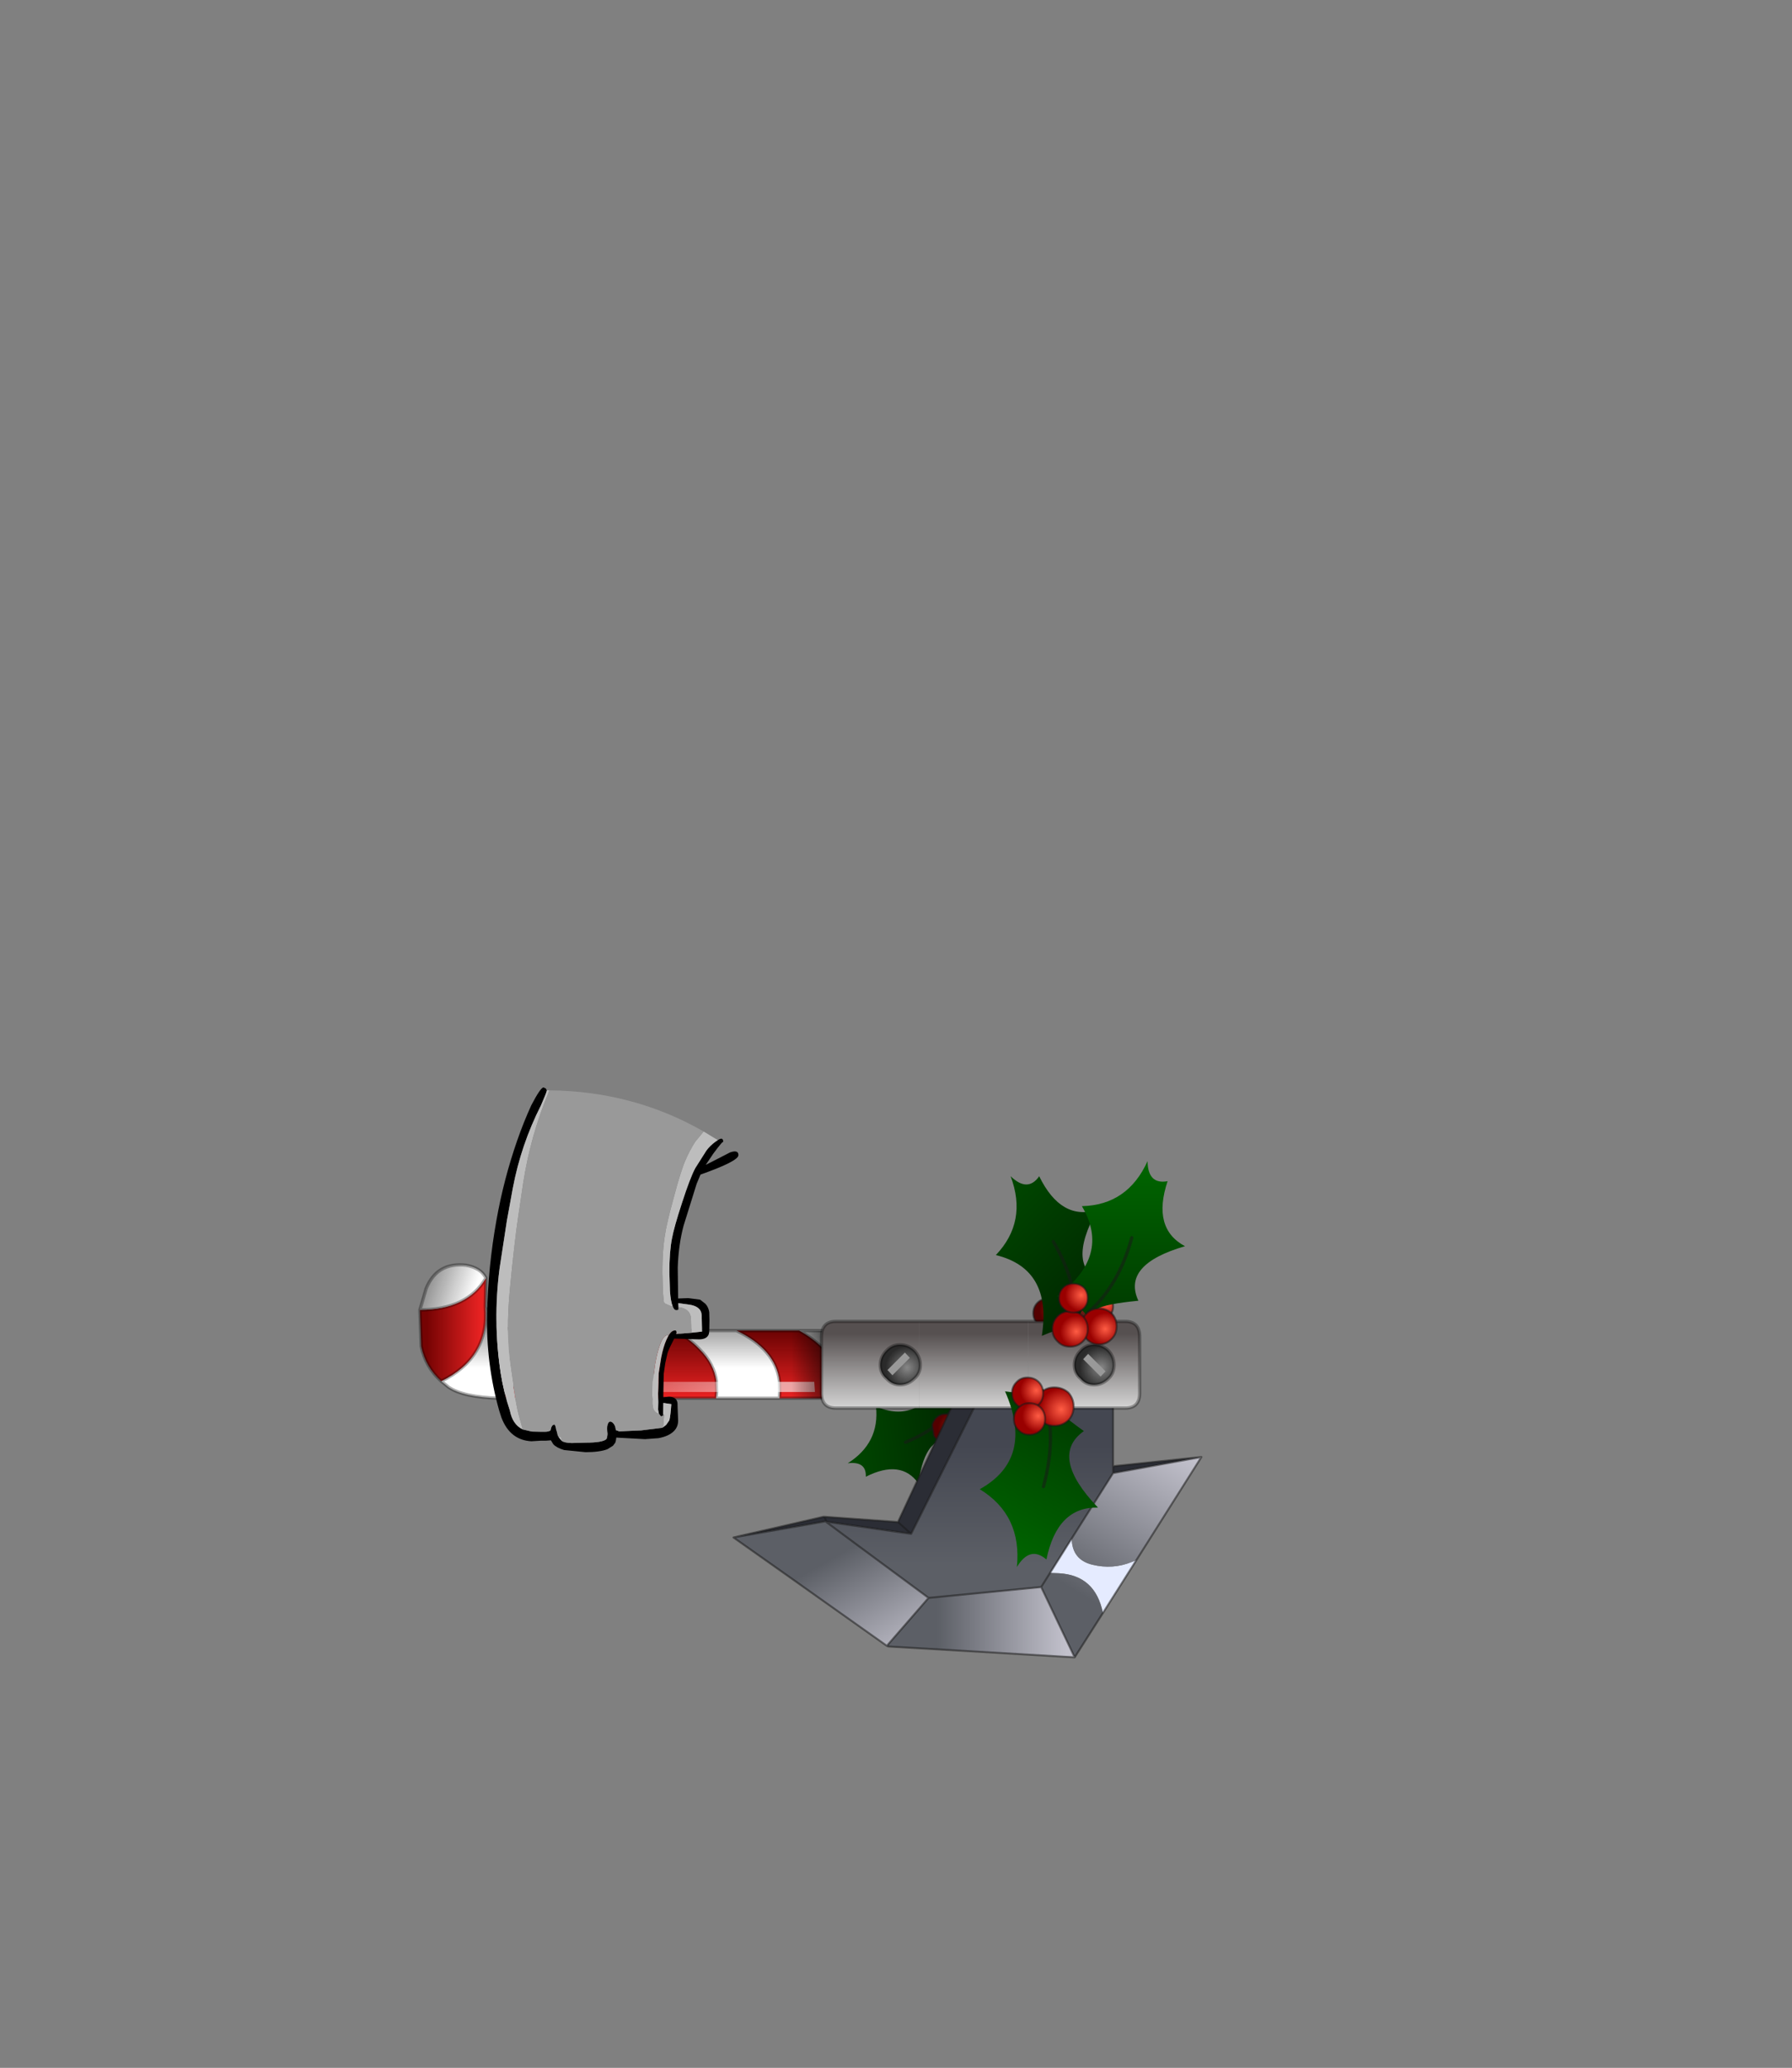 <?xml version="1.0" encoding="UTF-8" standalone="no"?>
<svg xmlns:xlink="http://www.w3.org/1999/xlink" height="531.5px" width="460.6px" xmlns="http://www.w3.org/2000/svg">
  <rect width="100%" height="100%" fill="#808080" stroke="none"/>
  <g transform="matrix(1.0, 0.0, 0.0, 1.0, 193.65, 334.05)">
    <use height="119.55" transform="matrix(0.0, 1.688, -1.688, 0.0, 115.403, -35.6)" width="75.7" xlink:href="#shape0"/>
    <use height="93.75" transform="matrix(1.0, 0.0, 0.0, 1.0, -68.45, -54.55)" width="64.6" xlink:href="#shape1"/>
  </g>
  <defs>
    <g id="shape0" transform="matrix(1.0, 0.0, 0.0, 1.0, 0.0, 0.15)">
      <path d="M36.05 36.5 L35.4 37.55 32.95 39.3 Q40.15 43.15 37.35 49.55 42.9 48.95 46.0 53.85 45.65 51.0 48.05 51.1 45.35 45.75 49.05 43.1 41.15 42.0 42.55 37.4 L37.5 37.1 36.05 36.5 M36.4 36.85 Q40.55 39.5 42.8 45.05 40.55 39.5 36.4 36.85" fill="url(#gradient0)" fill-rule="evenodd" stroke="none"/>
      <path d="M42.8 45.05 Q40.55 39.5 36.4 36.85" fill="none" stroke="#191919" stroke-linecap="round" stroke-linejoin="round" stroke-opacity="0.529" stroke-width="0.5"/>
      <path d="M41.8 40.75 L40.15 41.0 Q39.25 40.75 38.75 39.95 38.35 39.2 38.6 38.3 38.85 37.4 39.55 36.9 L41.25 36.75 Q42.15 37.0 42.6 37.7 43.1 38.5 42.85 39.4 42.6 40.3 41.8 40.75" fill="url(#gradient1)" fill-rule="evenodd" stroke="none"/>
      <path d="M41.8 40.75 L40.15 41.0 Q39.25 40.75 38.75 39.95 38.35 39.2 38.6 38.3 38.85 37.4 39.55 36.9 L41.25 36.75 Q42.15 37.0 42.6 37.7 43.1 38.5 42.85 39.4 42.6 40.3 41.8 40.75 Z" fill="none" stroke="#191919" stroke-linecap="round" stroke-linejoin="round" stroke-opacity="0.529" stroke-width="0.3"/>
      <path d="M25.8 61.25 L25.8 51.65 Q28.65 45.75 33.5 45.1 L35.1 45.05 36.1 45.1 36.1 55.0 35.1 54.9 33.5 54.95 Q30.85 55.25 28.65 57.5 27.1 58.95 25.8 61.25" fill="url(#gradient2)" fill-rule="evenodd" stroke="none"/>
      <path d="M36.1 55.0 L36.1 64.25 35.1 64.2 33.5 64.25 Q28.65 64.85 25.8 70.8 L25.8 61.25 Q27.1 58.95 28.65 57.5 30.85 55.25 33.5 54.95 L35.1 54.9 36.1 55.0" fill="url(#gradient3)" fill-rule="evenodd" stroke="none"/>
      <path d="M36.1 73.9 L36.1 83.15 35.1 83.1 33.5 83.15 Q28.65 83.8 25.8 89.7 L25.8 80.15 Q27.1 77.85 28.65 76.4 30.85 74.2 33.5 73.85 L35.1 73.8 36.1 73.9 M36.1 93.05 L36.1 106.9 35.1 105.45 33.5 104.0 Q30.4 102.0 25.75 104.6 25.95 103.55 25.8 102.3 L25.8 99.3 Q29.05 93.55 33.5 93.0 L35.1 92.95 36.1 93.05" fill="url(#gradient4)" fill-rule="evenodd" stroke="none"/>
      <path d="M36.1 64.25 L36.1 73.9 35.1 73.8 33.5 73.85 Q30.85 74.2 28.65 76.4 27.1 77.85 25.8 80.15 L25.8 70.8 Q28.65 64.85 33.5 64.25 L35.1 64.2 36.1 64.25 M36.1 83.15 L36.1 93.05 35.1 92.95 33.5 93.0 Q29.05 93.55 25.8 99.3 L25.8 89.7 Q28.65 83.8 33.5 83.15 L35.1 83.1 36.1 83.15 M36.1 106.9 Q35.95 112.4 34.4 114.65 L33.5 115.75 Q29.9 108.4 22.2 109.05 25.25 107.8 25.75 104.6 30.4 102.0 33.5 104.0 L35.1 105.45 36.1 106.9" fill="url(#gradient5)" fill-rule="evenodd" stroke="none"/>
      <path d="M33.5 115.75 Q31.35 118.15 28.2 118.8 L22.65 119.0 Q22.6 111.75 17.8 108.95 L22.2 109.05 Q29.9 108.4 33.5 115.75" fill="url(#gradient6)" fill-rule="evenodd" stroke="none"/>
      <path d="M22.65 119.0 L19.4 118.05 Q15.35 116.4 15.85 112.0 16.25 109.7 17.8 108.95 22.6 111.75 22.65 119.0" fill="url(#gradient7)" fill-rule="evenodd" stroke="none"/>
      <path d="M25.8 61.25 L25.8 51.65 Q28.65 45.75 33.5 45.1 L35.1 45.05 36.1 45.1 36.1 55.0 36.1 64.25 36.1 73.9 36.1 83.15 36.1 93.05 36.1 106.9 Q35.95 112.4 34.4 114.65 L33.5 115.75 Q31.35 118.15 28.2 118.8 L22.65 119.0 19.4 118.05 Q15.35 116.4 15.85 112.0 16.25 109.7 17.8 108.95 L22.2 109.05 Q25.25 107.8 25.75 104.6 25.95 103.55 25.8 102.3 L25.8 99.3 25.8 89.7 25.8 80.15 25.8 70.8 25.8 61.25 Q27.1 58.95 28.65 57.5 30.85 55.25 33.5 54.95 L35.1 54.9 36.1 55.0 M36.1 64.25 L35.1 64.2 33.5 64.25 Q28.65 64.85 25.8 70.8 M36.1 73.9 L35.1 73.8 33.5 73.85 Q30.85 74.2 28.65 76.4 27.1 77.85 25.8 80.15 M25.8 99.3 Q29.05 93.55 33.5 93.0 L35.1 92.95 36.1 93.05 M25.8 89.7 Q28.65 83.8 33.5 83.15 L35.1 83.1 36.1 83.15 M25.75 104.6 Q30.4 102.0 33.5 104.0 L35.1 105.45 36.1 106.9 M22.2 109.05 Q29.9 108.4 33.5 115.75 M17.8 108.95 Q22.6 111.75 22.65 119.0" fill="none" stroke="#000000" stroke-linecap="round" stroke-linejoin="round" stroke-opacity="0.318" stroke-width="0.5"/>
      <path d="M33.6 58.95 L35.15 58.85 35.15 105.65 33.6 103.6 33.6 58.95" fill="url(#gradient8)" fill-rule="evenodd" stroke="none"/>
      <path d="M36.15 50.25 L36.15 65.9 25.85 65.9 25.85 56.8 Q28.65 50.9 33.55 50.25 L35.1 50.2 36.15 50.25" fill="url(#gradient9)" fill-rule="evenodd" stroke="none"/>
      <path d="M54.9 57.1 L55.0 57.05 54.85 57.25 54.9 57.1" fill="#5c5f66" fill-rule="evenodd" stroke="none"/>
      <path d="M62.7 23.05 L57.45 19.75 Q60.7 19.7 61.45 16.6 62.2 13.5 61.05 10.65 L60.75 9.9 68.8 15.0 Q63.05 16.15 62.75 21.7 L62.7 23.05" fill="#e5ebff" fill-rule="evenodd" stroke="none"/>
      <path d="M47.5 13.45 L46.45 13.45 45.05 0.0 47.5 13.45 M34.9 33.3 L56.75 44.2 54.9 57.1 54.15 57.4 54.95 46.2 34.9 36.85 34.9 33.3 M57.3 71.25 L54.15 57.55 54.15 57.4 54.9 57.1 54.85 57.25 57.3 71.25 M54.95 46.2 L56.75 44.2 54.95 46.2" fill="#2b2d35" fill-rule="evenodd" stroke="none"/>
      <path d="M47.5 13.45 L45.05 0.0 60.75 9.9 61.05 10.65 Q62.2 13.5 61.45 16.6 60.7 19.7 57.45 19.75 L47.5 13.45 M64.85 24.4 L62.7 23.05 62.75 21.7 Q63.05 16.15 68.8 15.0 L75.55 19.3 64.85 24.4" fill="url(#gradient10)" fill-rule="evenodd" stroke="none"/>
      <path d="M66.5 41.55 L64.85 24.4 75.55 19.3 73.9 47.65 73.8 47.9 66.5 41.55" fill="url(#gradient11)" fill-rule="evenodd" stroke="none"/>
      <path d="M46.45 13.45 L47.5 13.45 57.45 19.75 62.7 23.05 64.85 24.4 66.5 41.55 55.0 57.05 54.9 57.1 56.75 44.2 34.9 33.3 34.9 13.45 46.45 13.45" fill="url(#gradient12)" fill-rule="evenodd" stroke="none"/>
      <path d="M55.0 57.05 L66.5 41.55 73.8 47.9 57.3 71.25 54.85 57.25 55.0 57.05" fill="url(#gradient13)" fill-rule="evenodd" stroke="none"/>
      <path d="M46.45 13.45 L47.5 13.45 45.05 0.0 46.45 13.45 34.9 13.45 34.9 33.3 56.75 44.2 54.9 57.1 55.0 57.05 66.5 41.55 64.85 24.4 62.7 23.05 57.45 19.75 47.5 13.45 M60.75 9.9 L68.8 15.0 75.55 19.3 73.9 47.65 73.8 47.9 57.3 71.25 54.15 57.55 54.15 57.4 54.95 46.2 34.9 36.85 34.9 33.3 M45.05 0.0 L60.75 9.9 M64.85 24.4 L75.55 19.3 M73.8 47.9 L66.5 41.55 M54.9 57.1 L54.15 57.4 M54.85 57.25 L54.9 57.1 M55.0 57.05 L54.85 57.25 57.3 71.25 M56.75 44.2 L54.95 46.2" fill="none" stroke="#191919" stroke-linecap="round" stroke-linejoin="round" stroke-opacity="0.529" stroke-width="0.3"/>
      <path d="M24.7 24.95 Q24.1 25.6 23.15 25.6 22.2 25.6 21.55 24.95 20.95 24.35 20.95 23.4 20.95 22.45 21.55 21.8 22.2 21.2 23.15 21.2 24.1 21.2 24.7 21.8 25.35 22.45 25.35 23.4 25.35 24.35 24.7 24.95" fill="url(#gradient14)" fill-rule="evenodd" stroke="none"/>
      <path d="M24.7 24.95 Q24.1 25.6 23.15 25.6 22.2 25.6 21.55 24.95 20.95 24.35 20.95 23.4 20.95 22.45 21.55 21.8 22.2 21.2 23.15 21.2 24.1 21.2 24.7 21.8 25.35 22.45 25.35 23.4 25.35 24.35 24.7 24.95 Z" fill="none" stroke="#191919" stroke-linecap="round" stroke-linejoin="round" stroke-opacity="0.529" stroke-width="0.3"/>
      <path d="M24.4 26.35 L24.4 11.6 Q24.4 9.4 26.75 9.4 L35.3 9.4 Q37.6 9.4 37.6 11.6 L37.6 26.35 24.4 26.35" fill="url(#gradient15)" fill-rule="evenodd" stroke="none"/>
      <path d="M37.6 43.0 L37.6 55.65 Q37.6 57.85 35.3 57.85 L26.75 57.85 Q24.4 57.85 24.4 55.65 L24.4 43.0 37.6 43.0" fill="url(#gradient16)" fill-rule="evenodd" stroke="none"/>
      <path d="M24.4 26.35 L37.6 26.35 37.6 43.0 24.4 43.0 24.4 26.35" fill="url(#gradient17)" fill-rule="evenodd" stroke="none"/>
      <path d="M37.6 26.35 L37.6 11.6 Q37.6 9.4 35.3 9.4 L26.75 9.4 Q24.4 9.4 24.4 11.6 L24.4 26.35 24.4 43.0 24.4 55.65 Q24.4 57.85 26.75 57.85 L35.3 57.85 Q37.6 57.85 37.6 55.65 L37.6 43.0 37.6 26.35 Z" fill="none" stroke="#000000" stroke-linecap="round" stroke-linejoin="round" stroke-opacity="0.318" stroke-width="0.5"/>
      <path d="M25.2 20.4 Q24.6 21.05 23.65 21.05 22.7 21.05 22.05 20.4 21.45 19.8 21.45 18.85 21.45 17.9 22.05 17.25 22.7 16.65 23.65 16.65 24.6 16.65 25.2 17.25 25.85 17.9 25.85 18.85 25.85 19.8 25.2 20.4" fill="url(#gradient18)" fill-rule="evenodd" stroke="none"/>
      <path d="M25.2 20.4 Q24.6 21.05 23.65 21.05 22.7 21.05 22.05 20.4 21.45 19.8 21.45 18.85 21.45 17.9 22.05 17.25 22.7 16.65 23.65 16.65 24.6 16.65 25.2 17.25 25.85 17.9 25.85 18.85 25.85 19.8 25.2 20.4 Z" fill="none" stroke="#191919" stroke-linecap="round" stroke-linejoin="round" stroke-opacity="0.529" stroke-width="0.3"/>
      <path d="M25.55 19.1 Q25.3 19.55 25.45 20.65 25.6 22.0 26.6 24.3 16.4 22.7 14.3 31.3 9.2 26.45 2.3 29.05 4.8 26.45 2.3 24.7 9.15 21.35 7.4 15.85 16.25 20.75 18.35 15.0 22.3 18.3 23.7 18.6 L25.55 19.1 M25.0 19.2 Q18.8 18.7 12.25 22.55 18.8 18.7 25.0 19.2" fill="url(#gradient19)" fill-rule="evenodd" stroke="none"/>
      <path d="M12.25 22.55 Q18.8 18.7 25.0 19.2" fill="none" stroke="#191919" stroke-linecap="round" stroke-linejoin="round" stroke-opacity="0.529" stroke-width="0.5"/>
      <path d="M28.85 43.7 Q29.8 42.8 31.05 42.8 32.3 42.8 33.1 43.7 34.05 44.65 34.05 45.9 34.05 47.1 33.1 47.95 32.3 48.9 31.05 48.9 29.8 48.9 28.85 47.95 27.95 47.1 27.95 45.9 27.95 44.65 28.85 43.7" fill="url(#gradient20)" fill-rule="evenodd" stroke="none"/>
      <path d="M28.85 43.7 Q29.8 42.8 31.05 42.8 32.3 42.8 33.1 43.7 34.05 44.65 34.05 45.9 34.05 47.1 33.1 47.95 32.3 48.9 31.05 48.9 29.8 48.9 28.85 47.95 27.95 47.1 27.95 45.9 27.95 44.65 28.85 43.7 Z" fill="none" stroke="#000000" stroke-linecap="round" stroke-linejoin="round" stroke-opacity="0.318" stroke-width="0.5"/>
      <path d="M32.6 47.05 L31.8 47.8 29.15 45.15 29.95 44.4 32.6 47.05" fill="#999999" fill-rule="evenodd" stroke="none"/>
      <path d="M33.1 14.15 Q34.05 15.1 34.05 16.35 34.05 17.6 33.1 18.4 32.3 19.35 31.05 19.35 29.8 19.35 28.85 18.4 27.95 17.6 27.95 16.35 27.95 15.1 28.85 14.15 29.8 13.3 31.05 13.3 32.3 13.3 33.1 14.15" fill="url(#gradient21)" fill-rule="evenodd" stroke="none"/>
      <path d="M33.1 14.15 Q34.05 15.1 34.05 16.35 34.05 17.6 33.1 18.4 32.3 19.35 31.05 19.35 29.8 19.35 28.85 18.4 27.95 17.6 27.95 16.35 27.95 15.1 28.85 14.15 29.8 13.3 31.05 13.3 32.3 13.3 33.1 14.15 Z" fill="none" stroke="#000000" stroke-linecap="round" stroke-linejoin="round" stroke-opacity="0.318" stroke-width="0.5"/>
      <path d="M32.0 14.6 L32.8 15.35 30.15 18.0 29.35 17.25 32.0 14.6" fill="#999999" fill-rule="evenodd" stroke="none"/>
      <path d="M23.6 17.2 Q23.0 17.85 22.1 17.85 21.15 17.85 20.5 17.2 19.85 16.6 19.85 15.65 19.85 14.7 20.5 14.05 21.15 13.45 22.1 13.45 23.0 13.45 23.6 14.05 24.3 14.7 24.3 15.65 24.3 16.6 23.6 17.2" fill="url(#gradient22)" fill-rule="evenodd" stroke="none"/>
      <path d="M23.6 17.2 Q23.0 17.85 22.1 17.85 21.15 17.85 20.5 17.2 19.85 16.6 19.85 15.65 19.85 14.7 20.5 14.05 21.15 13.45 22.1 13.45 23.0 13.45 23.6 14.05 24.3 14.7 24.3 15.65 24.3 16.6 23.6 17.2 Z" fill="none" stroke="#191919" stroke-linecap="round" stroke-linejoin="round" stroke-opacity="0.529" stroke-width="0.3"/>
      <path d="M23.5 17.5 Q23.0 17.75 22.35 18.6 21.45 19.7 20.55 22.0 14.45 13.7 6.85 18.2 6.7 11.25 0.0 8.2 3.6 8.15 3.05 5.15 10.25 7.55 12.95 2.5 15.75 12.15 21.25 9.6 21.75 14.65 22.5 15.9 L23.5 17.5 M23.05 17.25 Q19.0 12.6 11.65 10.6 19.0 12.6 23.05 17.25" fill="url(#gradient23)" fill-rule="evenodd" stroke="none"/>
      <path d="M11.65 10.6 Q19.0 12.6 23.05 17.25" fill="none" stroke="#191919" stroke-linecap="round" stroke-linejoin="round" stroke-opacity="0.529" stroke-width="0.5"/>
      <path d="M27.05 17.5 Q26.3 18.3 25.15 18.3 24.0 18.3 23.2 17.5 22.45 16.75 22.45 15.6 22.45 14.45 23.2 13.65 24.0 12.9 25.15 12.9 26.3 12.9 27.05 13.65 27.9 14.45 27.9 15.6 27.9 16.75 27.05 17.5" fill="url(#gradient24)" fill-rule="evenodd" stroke="none"/>
      <path d="M27.05 17.5 Q26.3 18.3 25.15 18.3 24.0 18.3 23.2 17.5 22.45 16.75 22.45 15.6 22.45 14.45 23.2 13.65 24.0 12.9 25.15 12.9 26.3 12.9 27.05 13.65 27.9 14.45 27.9 15.6 27.9 16.75 27.05 17.5 Z" fill="none" stroke="#191919" stroke-linecap="round" stroke-linejoin="round" stroke-opacity="0.529" stroke-width="0.3"/>
      <path d="M27.45 21.9 Q26.7 22.7 25.55 22.7 24.4 22.7 23.6 21.9 22.85 21.15 22.85 20.0 22.85 18.85 23.6 18.05 24.4 17.3 25.55 17.3 26.7 17.3 27.45 18.05 28.25 18.85 28.25 20.0 28.25 21.15 27.45 21.9" fill="url(#gradient25)" fill-rule="evenodd" stroke="none"/>
      <path d="M27.45 21.9 Q26.7 22.7 25.55 22.7 24.4 22.7 23.6 21.9 22.85 21.15 22.85 20.0 22.85 18.85 23.6 18.05 24.4 17.3 25.55 17.3 26.7 17.3 27.45 18.05 28.25 18.85 28.25 20.0 28.25 21.15 27.45 21.9 Z" fill="none" stroke="#191919" stroke-linecap="round" stroke-linejoin="round" stroke-opacity="0.529" stroke-width="0.3"/>
      <path d="M22.4 21.05 Q21.8 21.7 20.85 21.7 19.9 21.7 19.25 21.05 18.65 20.45 18.65 19.5 18.65 18.55 19.25 17.9 19.9 17.3 20.85 17.3 21.8 17.3 22.4 17.9 23.05 18.55 23.05 19.5 23.05 20.45 22.4 21.05" fill="url(#gradient26)" fill-rule="evenodd" stroke="none"/>
      <path d="M22.4 21.05 Q21.8 21.7 20.85 21.7 19.9 21.7 19.25 21.05 18.65 20.45 18.65 19.5 18.65 18.55 19.25 17.9 19.9 17.3 20.85 17.3 21.8 17.3 22.4 17.9 23.05 18.55 23.05 19.5 23.05 20.45 22.4 21.05 Z" fill="none" stroke="#191919" stroke-linecap="round" stroke-linejoin="round" stroke-opacity="0.529" stroke-width="0.3"/>
      <path d="M34.7 24.1 Q35.1 24.6 35.2 25.75 35.45 27.25 35.05 29.9 45.3 25.4 49.95 33.75 53.9 27.3 61.8 28.1 58.5 26.1 60.65 23.6 52.6 21.95 52.75 15.75 44.9 23.25 41.1 17.9 37.9 22.35 36.5 23.15 L34.7 24.1 M35.3 24.1 Q41.65 21.9 49.55 24.05 41.65 21.9 35.3 24.1" fill="url(#gradient27)" fill-rule="evenodd" stroke="none"/>
      <path d="M49.55 24.05 Q41.65 21.9 35.3 24.1" fill="none" stroke="#191919" stroke-linecap="round" stroke-linejoin="round" stroke-opacity="0.529" stroke-width="0.5"/>
      <path d="M39.45 24.45 Q38.6 25.3 37.4 25.3 36.15 25.3 35.25 24.45 34.45 23.65 34.45 22.4 34.45 21.15 35.25 20.25 36.15 19.45 37.4 19.45 38.6 19.45 39.45 20.25 40.3 21.15 40.3 22.4 40.3 23.65 39.45 24.45" fill="url(#gradient28)" fill-rule="evenodd" stroke="none"/>
      <path d="M39.45 24.45 Q38.6 25.3 37.4 25.3 36.15 25.3 35.25 24.45 34.45 23.65 34.45 22.4 34.45 21.15 35.25 20.25 36.15 19.45 37.4 19.45 38.6 19.45 39.45 20.25 40.3 21.15 40.3 22.4 40.3 23.65 39.45 24.45 Z" fill="none" stroke="#191919" stroke-linecap="round" stroke-linejoin="round" stroke-opacity="0.529" stroke-width="0.3"/>
      <path d="M37.05 28.15 Q36.4 28.85 35.35 28.85 34.35 28.85 33.65 28.15 32.95 27.5 32.95 26.5 32.95 25.45 33.65 24.75 34.35 24.1 35.35 24.1 36.4 24.1 37.05 24.75 37.75 25.45 37.75 26.5 37.75 27.5 37.05 28.15" fill="url(#gradient29)" fill-rule="evenodd" stroke="none"/>
      <path d="M37.05 28.15 Q36.4 28.85 35.35 28.85 34.35 28.85 33.65 28.15 32.95 27.5 32.95 26.5 32.95 25.45 33.65 24.75 34.35 24.1 35.35 24.1 36.4 24.1 37.05 24.75 37.75 25.45 37.75 26.5 37.75 27.5 37.05 28.15 Z" fill="none" stroke="#191919" stroke-linecap="round" stroke-linejoin="round" stroke-opacity="0.529" stroke-width="0.3"/>
      <path d="M40.95 27.85 Q40.3 28.55 39.25 28.55 38.25 28.55 37.55 27.85 36.85 27.2 36.85 26.2 36.85 25.15 37.55 24.45 38.25 23.8 39.25 23.8 40.3 23.8 40.95 24.45 41.65 25.15 41.65 26.2 41.65 27.2 40.95 27.85" fill="url(#gradient30)" fill-rule="evenodd" stroke="none"/>
      <path d="M40.95 27.85 Q40.3 28.55 39.25 28.55 38.25 28.55 37.55 27.85 36.85 27.2 36.85 26.2 36.85 25.15 37.55 24.45 38.25 23.8 39.25 23.8 40.3 23.8 40.95 24.45 41.65 25.15 41.65 26.2 41.65 27.2 40.95 27.85 Z" fill="none" stroke="#191919" stroke-linecap="round" stroke-linejoin="round" stroke-opacity="0.529" stroke-width="0.3"/>
    </g>
    <linearGradient gradientTransform="matrix(-0.002, -0.011, -0.009, 0.001, 41.5, 45.0)" gradientUnits="userSpaceOnUse" id="gradient0" spreadMethod="pad" x1="-819.2" x2="819.2">
      <stop offset="0.0" stop-color="#004700"/>
      <stop offset="1.0" stop-color="#002600"/>
    </linearGradient>
    <radialGradient cx="0" cy="0" gradientTransform="matrix(0.003, 7.0E-4, -7.0E-4, 0.003, 40.6, 37.6)" gradientUnits="userSpaceOnUse" id="gradient1" r="819.2" spreadMethod="pad">
      <stop offset="0.0" stop-color="#a31400"/>
      <stop offset="1.0" stop-color="#540000"/>
    </radialGradient>
    <linearGradient gradientTransform="matrix(-0.004, 0.0, 0.0, -0.01, 28.2, 53.0)" gradientUnits="userSpaceOnUse" id="gradient2" spreadMethod="pad" x1="-819.2" x2="819.2">
      <stop offset="0.0" stop-color="#ffffff"/>
      <stop offset="1.0" stop-color="#999999" stop-opacity="0.976"/>
    </linearGradient>
    <linearGradient gradientTransform="matrix(-0.006, 0.0, 0.0, -0.01, 30.95, 62.9)" gradientUnits="userSpaceOnUse" id="gradient3" spreadMethod="pad" x1="-819.2" x2="819.2">
      <stop offset="0.0" stop-color="#e82222"/>
      <stop offset="1.0" stop-color="#6d0000" stop-opacity="0.976"/>
    </linearGradient>
    <linearGradient gradientTransform="matrix(-0.006, 0.0, 0.0, -0.01, 30.95, 81.8)" gradientUnits="userSpaceOnUse" id="gradient4" spreadMethod="pad" x1="-819.2" x2="819.2">
      <stop offset="0.0" stop-color="#e82222"/>
      <stop offset="1.0" stop-color="#6d0000" stop-opacity="0.976"/>
    </linearGradient>
    <linearGradient gradientTransform="matrix(-0.004, 0.0, 0.0, -0.01, 28.2, 71.95)" gradientUnits="userSpaceOnUse" id="gradient5" spreadMethod="pad" x1="-819.2" x2="819.2">
      <stop offset="0.0" stop-color="#ffffff"/>
      <stop offset="1.0" stop-color="#999999" stop-opacity="0.976"/>
    </linearGradient>
    <linearGradient gradientTransform="matrix(0.0, 0.005, -0.006, 0.0, 25.65, 113.85)" gradientUnits="userSpaceOnUse" id="gradient6" spreadMethod="pad" x1="-819.2" x2="819.2">
      <stop offset="0.0" stop-color="#e82222"/>
      <stop offset="1.0" stop-color="#750000" stop-opacity="0.976"/>
    </linearGradient>
    <linearGradient gradientTransform="matrix(-0.001, 0.004, -0.006, -0.002, 19.25, 114.0)" gradientUnits="userSpaceOnUse" id="gradient7" spreadMethod="pad" x1="-819.2" x2="819.2">
      <stop offset="0.0" stop-color="#ffffff"/>
      <stop offset="1.0" stop-color="#999999" stop-opacity="0.976"/>
    </linearGradient>
    <linearGradient gradientTransform="matrix(-0.005, 0.019, -0.018, -0.011, 34.35, 82.2)" gradientUnits="userSpaceOnUse" id="gradient8" spreadMethod="pad" x1="-819.2" x2="819.2">
      <stop offset="0.0" stop-color="#ffffff" stop-opacity="0.6"/>
      <stop offset="1.0" stop-color="#ffffff" stop-opacity="0.0"/>
    </linearGradient>
    <linearGradient gradientTransform="matrix(0.0, -0.003, 0.008, 0.0, 31.65, 60.0)" gradientUnits="userSpaceOnUse" id="gradient9" spreadMethod="pad" x1="-819.2" x2="819.2">
      <stop offset="0.0" stop-color="#000000" stop-opacity="0.0"/>
      <stop offset="1.0" stop-color="#000000" stop-opacity="0.537"/>
    </linearGradient>
    <linearGradient gradientTransform="matrix(0.014, 0.008, -0.003, 0.005, 61.2, 0.6)" gradientUnits="userSpaceOnUse" id="gradient10" spreadMethod="pad" x1="-819.2" x2="819.2">
      <stop offset="0.0" stop-color="#c2c1cc"/>
      <stop offset="1.0" stop-color="#5c5f66"/>
    </linearGradient>
    <linearGradient gradientTransform="matrix(0.0, 0.012, -0.018, 0.0, 71.3, 30.4)" gradientUnits="userSpaceOnUse" id="gradient11" spreadMethod="pad" x1="-819.2" x2="819.2">
      <stop offset="0.0" stop-color="#c2c1cc"/>
      <stop offset="1.0" stop-color="#5c5f66"/>
    </linearGradient>
    <linearGradient gradientTransform="matrix(0.011, 0.0, 0.0, 0.027, 52.35, 35.2)" gradientUnits="userSpaceOnUse" id="gradient12" spreadMethod="pad" x1="-819.2" x2="819.2">
      <stop offset="0.0" stop-color="#444751"/>
      <stop offset="1.0" stop-color="#5c5f66"/>
    </linearGradient>
    <linearGradient gradientTransform="matrix(-0.01, 0.006, -0.009, -0.016, 70.65, 54.8)" gradientUnits="userSpaceOnUse" id="gradient13" spreadMethod="pad" x1="-819.2" x2="819.2">
      <stop offset="0.0" stop-color="#c2c1cc"/>
      <stop offset="1.0" stop-color="#5c5f66"/>
    </linearGradient>
    <radialGradient cx="0" cy="0" gradientTransform="matrix(0.003, 0.0, 0.0, 0.003, 22.7, 22.2)" gradientUnits="userSpaceOnUse" id="gradient14" r="819.2" spreadMethod="pad">
      <stop offset="0.0" stop-color="#a31400"/>
      <stop offset="1.0" stop-color="#540000"/>
    </radialGradient>
    <linearGradient gradientTransform="matrix(0.007, 0.0, 0.0, 0.026, 32.0, 30.4)" gradientUnits="userSpaceOnUse" id="gradient15" spreadMethod="pad" x1="-819.2" x2="819.2">
      <stop offset="0.0" stop-color="#565050"/>
      <stop offset="1.0" stop-color="#d6d6d6"/>
    </linearGradient>
    <linearGradient gradientTransform="matrix(0.007, 0.0, 0.0, 0.026, 32.0, 36.25)" gradientUnits="userSpaceOnUse" id="gradient16" spreadMethod="pad" x1="-819.2" x2="819.2">
      <stop offset="0.0" stop-color="#565050"/>
      <stop offset="1.0" stop-color="#d6d6d6"/>
    </linearGradient>
    <linearGradient gradientTransform="matrix(0.007, 0.0, 0.0, 0.05, 32.0, 34.1)" gradientUnits="userSpaceOnUse" id="gradient17" spreadMethod="pad" x1="-819.2" x2="819.2">
      <stop offset="0.0" stop-color="#565050"/>
      <stop offset="1.0" stop-color="#d6d6d6"/>
    </linearGradient>
    <radialGradient cx="0" cy="0" gradientTransform="matrix(0.003, 0.0, 0.0, 0.003, 23.2, 17.65)" gradientUnits="userSpaceOnUse" id="gradient18" r="819.2" spreadMethod="pad">
      <stop offset="0.0" stop-color="#5e2118"/>
      <stop offset="1.0" stop-color="#990000"/>
    </radialGradient>
    <linearGradient gradientTransform="matrix(0.01, -0.01, 0.008, 0.008, 13.6, 23.5)" gradientUnits="userSpaceOnUse" id="gradient19" spreadMethod="pad" x1="-819.2" x2="819.2">
      <stop offset="0.0" stop-color="#004700"/>
      <stop offset="1.0" stop-color="#002600"/>
    </linearGradient>
    <radialGradient cx="0" cy="0" gradientTransform="matrix(0.004, 0.0, 0.0, 0.004, 31.45, 44.8)" gradientUnits="userSpaceOnUse" id="gradient20" r="819.2" spreadMethod="pad">
      <stop offset="0.0" stop-color="#878787"/>
      <stop offset="1.0" stop-color="#282828" stop-opacity="0.976"/>
    </radialGradient>
    <radialGradient cx="0" cy="0" gradientTransform="matrix(0.004, 0.0, 0.0, 0.004, 31.45, 15.25)" gradientUnits="userSpaceOnUse" id="gradient21" r="819.2" spreadMethod="pad">
      <stop offset="0.0" stop-color="#878787"/>
      <stop offset="1.0" stop-color="#282828" stop-opacity="0.976"/>
    </radialGradient>
    <radialGradient cx="0" cy="0" gradientTransform="matrix(0.003, 0.0, 0.0, 0.003, 21.65, 14.45)" gradientUnits="userSpaceOnUse" id="gradient22" r="819.2" spreadMethod="pad">
      <stop offset="0.0" stop-color="#ff5c44"/>
      <stop offset="1.0" stop-color="#990000"/>
    </radialGradient>
    <linearGradient gradientTransform="matrix(0.015, 0.0, 0.0, 0.012, 11.95, 12.2)" gradientUnits="userSpaceOnUse" id="gradient23" spreadMethod="pad" x1="-819.2" x2="819.2">
      <stop offset="0.0" stop-color="#006600"/>
      <stop offset="1.0" stop-color="#003a00"/>
    </linearGradient>
    <radialGradient cx="0" cy="0" gradientTransform="matrix(0.003, 0.0, 0.0, 0.003, 25.55, 14.65)" gradientUnits="userSpaceOnUse" id="gradient24" r="819.2" spreadMethod="pad">
      <stop offset="0.0" stop-color="#ff5c44"/>
      <stop offset="1.0" stop-color="#990000"/>
    </radialGradient>
    <radialGradient cx="0" cy="0" gradientTransform="matrix(0.003, 0.0, 0.0, 0.003, 25.95, 19.05)" gradientUnits="userSpaceOnUse" id="gradient25" r="819.2" spreadMethod="pad">
      <stop offset="0.0" stop-color="#ff5c44"/>
      <stop offset="1.0" stop-color="#990000"/>
    </radialGradient>
    <radialGradient cx="0" cy="0" gradientTransform="matrix(0.003, 0.0, 0.0, 0.003, 20.4, 18.3)" gradientUnits="userSpaceOnUse" id="gradient26" r="819.2" spreadMethod="pad">
      <stop offset="0.0" stop-color="#ff5c44"/>
      <stop offset="1.0" stop-color="#990000"/>
    </radialGradient>
    <linearGradient gradientTransform="matrix(-0.014, -0.008, -0.006, 0.011, 48.45, 25.35)" gradientUnits="userSpaceOnUse" id="gradient27" spreadMethod="pad" x1="-819.2" x2="819.2">
      <stop offset="0.0" stop-color="#006600"/>
      <stop offset="1.0" stop-color="#003a00"/>
    </linearGradient>
    <radialGradient cx="0" cy="0" gradientTransform="matrix(0.004, 0.0, 0.0, 0.004, 37.8, 21.35)" gradientUnits="userSpaceOnUse" id="gradient28" r="819.2" spreadMethod="pad">
      <stop offset="0.0" stop-color="#ff5c44"/>
      <stop offset="1.0" stop-color="#990000"/>
    </radialGradient>
    <radialGradient cx="0" cy="0" gradientTransform="matrix(0.003, 0.0, 0.0, 0.003, 34.9, 25.15)" gradientUnits="userSpaceOnUse" id="gradient29" r="819.2" spreadMethod="pad">
      <stop offset="0.0" stop-color="#ff5c44"/>
      <stop offset="1.0" stop-color="#990000"/>
    </radialGradient>
    <radialGradient cx="0" cy="0" gradientTransform="matrix(0.003, 0.0, 0.0, 0.003, 38.8, 24.85)" gradientUnits="userSpaceOnUse" id="gradient30" r="819.2" spreadMethod="pad">
      <stop offset="0.0" stop-color="#ff5c44"/>
      <stop offset="1.0" stop-color="#990000"/>
    </radialGradient>
    <g id="shape1" transform="matrix(1.0, 0.0, 0.0, 1.0, 69.6, 58.1)">
      <path d="M-54.25 -57.35 L-54.25 -57.3 Q-54.25 -56.95 -55.75 -53.5 -60.9 -43.35 -63.0 -32.15 L-64.5 -23.95 -66.4 -11.55 Q-68.15 2.0 -66.1 15.35 -65.3 20.35 -63.75 24.95 -63.05 28.55 -60.45 29.8 L-58.1 30.35 -55.8 30.4 -54.7 30.4 Q-53.75 30.4 -53.3 30.05 -53.05 28.55 -52.25 28.55 -51.95 28.95 -51.85 29.85 L-51.85 29.9 -51.8 29.9 -51.5 31.05 -51.5 31.2 -51.25 31.7 -51.15 31.85 -50.5 32.65 -50.4 32.75 Q-49.75 33.25 -47.85 33.3 L-44.25 33.2 Q-39.95 33.2 -38.95 32.3 -38.75 32.1 -38.65 30.95 -38.85 29.35 -38.65 28.65 -38.35 27.55 -37.65 27.85 -37.0 28.15 -36.65 29.15 L-36.5 30.0 -36.45 30.0 -35.65 30.3 -30.0 30.05 -24.7 29.4 -24.35 29.25 -23.55 28.6 -22.75 27.45 Q-22.45 26.2 -22.25 23.3 L-24.3 23.0 -24.35 25.95 -24.35 26.25 -24.9 26.45 -25.45 25.75 -25.65 24.7 -25.6 22.8 -25.65 20.65 -25.6 19.05 -25.5 15.4 -24.85 11.3 Q-24.3 8.55 -23.5 6.75 L-23.0 5.75 Q-22.05 4.1 -21.0 4.4 L-20.9 4.85 -21.0 5.3 -20.65 5.25 -17.1 4.95 -14.35 4.65 -14.45 0.4 Q-14.6 -1.9 -17.85 -2.3 L-20.45 -2.65 -20.4 -1.6 -20.4 -1.1 Q-20.35 -0.85 -21.0 -0.85 -21.55 -0.85 -21.9 -1.85 -22.4 -3.05 -22.6 -5.75 L-22.75 -10.65 Q-22.75 -15.75 -22.1 -19.2 -21.55 -22.2 -19.5 -28.45 -17.45 -34.8 -16.1 -37.35 L-13.25 -41.85 Q-12.35 -43.1 -10.85 -44.2 L-10.3 -44.55 Q-8.9 -45.5 -8.9 -44.05 -8.9 -44.55 -11.45 -41.1 L-13.4 -38.2 -10.35 -39.75 -7.15 -41.4 Q-5.0 -42.15 -5.0 -40.7 -5.0 -39.15 -14.75 -35.7 L-15.75 -33.3 -19.1 -22.55 Q-20.4 -17.7 -20.6 -11.8 L-20.5 -3.85 -17.9 -3.95 -14.85 -3.55 -13.5 -2.5 Q-12.7 -1.65 -12.5 -0.35 L-12.45 1.7 Q-12.45 4.75 -12.6 5.25 -13.05 6.65 -15.15 6.65 L-21.5 6.45 -21.95 7.35 Q-23.1 9.6 -23.25 10.3 L-23.8 12.75 -24.2 15.5 -24.3 20.75 -24.3 21.55 -22.75 21.4 Q-20.5 21.5 -20.65 23.65 L-20.5 27.55 Q-20.5 29.15 -21.6 30.25 -22.9 31.55 -25.55 32.05 L-29.0 32.3 -36.4 31.9 Q-36.45 32.65 -36.65 33.2 L-37.25 34.0 -38.7 34.9 Q-40.7 35.65 -44.3 35.65 L-49.8 35.1 Q-51.7 34.55 -52.6 33.6 L-53.2 32.6 -54.55 32.7 -55.8 32.7 -58.2 32.85 Q-63.7 32.55 -65.9 26.8 L-66.5 24.95 Q-69.9 12.8 -69.6 0.15 -69.35 -12.0 -67.2 -23.95 -65.35 -34.45 -61.85 -44.5 -60.25 -49.1 -58.25 -53.5 -55.85 -58.1 -55.1 -58.1 L-54.55 -57.85 -54.5 -57.8 -54.25 -57.35" fill="#000000" fill-rule="evenodd" stroke="none"/>
      <path d="M-53.6 -57.35 L-53.85 -56.7 Q-58.4 -45.75 -60.3 -33.7 L-61.6 -24.9 Q-62.6 -18.2 -63.7 -6.65 -64.85 4.9 -63.55 13.95 -62.3 22.95 -61.5 25.95 L-60.45 29.8 Q-63.05 28.55 -63.75 24.95 -65.3 20.35 -66.1 15.35 -68.15 2.0 -66.4 -11.55 L-64.5 -23.95 -63.0 -32.15 Q-60.9 -43.35 -55.75 -53.5 -54.25 -56.95 -54.25 -57.3 L-54.25 -57.35 -53.6 -57.35 M-51.15 31.85 L-50.75 31.65 Q-50.5 32.0 -50.4 32.75 L-50.5 32.65 -51.15 31.85 M-24.35 29.25 L-24.1 26.0 -24.35 25.95 -24.3 23.0 -22.25 23.3 Q-22.45 26.2 -22.75 27.45 L-23.55 28.6 -24.35 29.25 M-25.45 25.75 L-25.8 25.65 -26.25 25.4 -26.65 24.95 -26.9 24.45 -27.1 23.3 -27.1 23.15 -27.1 21.4 -27.0 17.5 -26.4 13.05 Q-25.9 10.1 -25.2 8.15 -24.15 5.25 -23.0 5.65 L-23.0 5.75 -23.5 6.75 Q-24.3 8.55 -24.85 11.3 L-25.5 15.4 -25.6 19.05 -25.65 20.65 -25.6 22.8 -25.65 24.7 -25.45 25.75 M-17.1 4.95 L-17.2 1.35 Q-17.3 -1.15 -20.2 -1.6 L-20.4 -1.6 -20.45 -2.65 -17.85 -2.3 Q-14.6 -1.9 -14.45 0.4 L-14.35 4.65 -17.1 4.95 M-21.9 -1.85 L-22.5 -1.95 -23.75 -2.5 -24.15 -2.85 -24.4 -5.3 -24.55 -10.55 Q-24.55 -16.05 -23.95 -19.75 -23.5 -23.0 -21.65 -29.7 -19.85 -36.55 -18.65 -39.3 -17.6 -41.8 -16.1 -44.15 L-14.0 -46.7 -13.9 -46.75 -10.3 -44.55 -10.85 -44.2 Q-12.35 -43.1 -13.25 -41.85 L-16.1 -37.35 Q-17.45 -34.8 -19.5 -28.45 -21.55 -22.2 -22.1 -19.2 -22.75 -15.75 -22.75 -10.65 L-22.6 -5.75 Q-22.4 -3.05 -21.9 -1.85" fill="#bdbdbd" fill-rule="evenodd" stroke="none"/>
      <path d="M-60.45 29.8 L-61.5 25.95 Q-62.3 22.95 -63.55 13.95 -64.85 4.9 -63.7 -6.65 -62.6 -18.2 -61.6 -24.9 L-60.3 -33.7 Q-58.4 -45.75 -53.85 -56.7 L-53.6 -57.35 Q-32.0 -57.15 -13.9 -46.75 L-14.0 -46.7 -16.1 -44.15 Q-17.6 -41.8 -18.65 -39.3 -19.85 -36.55 -21.65 -29.7 -23.5 -23.0 -23.95 -19.75 -24.55 -16.05 -24.55 -10.55 L-24.4 -5.3 -24.15 -2.85 -23.75 -2.5 -22.5 -1.95 -21.9 -1.85 Q-21.55 -0.85 -21.0 -0.85 -20.35 -0.85 -20.4 -1.1 L-20.4 -1.6 -20.2 -1.6 Q-17.3 -1.15 -17.2 1.35 L-17.1 4.95 -20.65 5.25 -21.0 5.3 -20.9 4.85 -21.0 4.4 Q-22.05 4.1 -23.0 5.75 L-23.0 5.65 Q-24.15 5.25 -25.2 8.15 -25.9 10.1 -26.4 13.05 L-27.0 17.5 -27.1 21.4 -27.1 23.15 -27.1 23.3 -26.9 24.45 -26.65 24.95 -26.25 25.4 -25.8 25.65 -25.45 25.75 -24.9 26.45 -24.35 26.25 -24.35 25.95 -24.1 26.0 -24.35 29.25 -24.7 29.4 -30.0 30.05 -35.65 30.3 -36.45 30.0 -36.5 30.0 -36.65 29.15 Q-37.0 28.15 -37.65 27.85 -38.35 27.55 -38.65 28.65 -38.85 29.35 -38.65 30.95 -38.75 32.1 -38.95 32.3 -39.95 33.2 -44.25 33.2 L-47.85 33.3 Q-49.75 33.25 -50.4 32.75 -50.5 32.0 -50.75 31.65 L-51.15 31.85 -51.25 31.7 -51.5 31.2 -51.5 31.05 -51.8 29.9 -51.85 29.9 -51.85 29.85 Q-51.95 28.95 -52.25 28.55 -53.05 28.55 -53.3 30.05 -53.75 30.4 -54.7 30.4 L-55.8 30.4 -58.1 30.35 -60.45 29.8" fill="#999999" fill-rule="evenodd" stroke="none"/>
    </g>
  </defs>
</svg>
